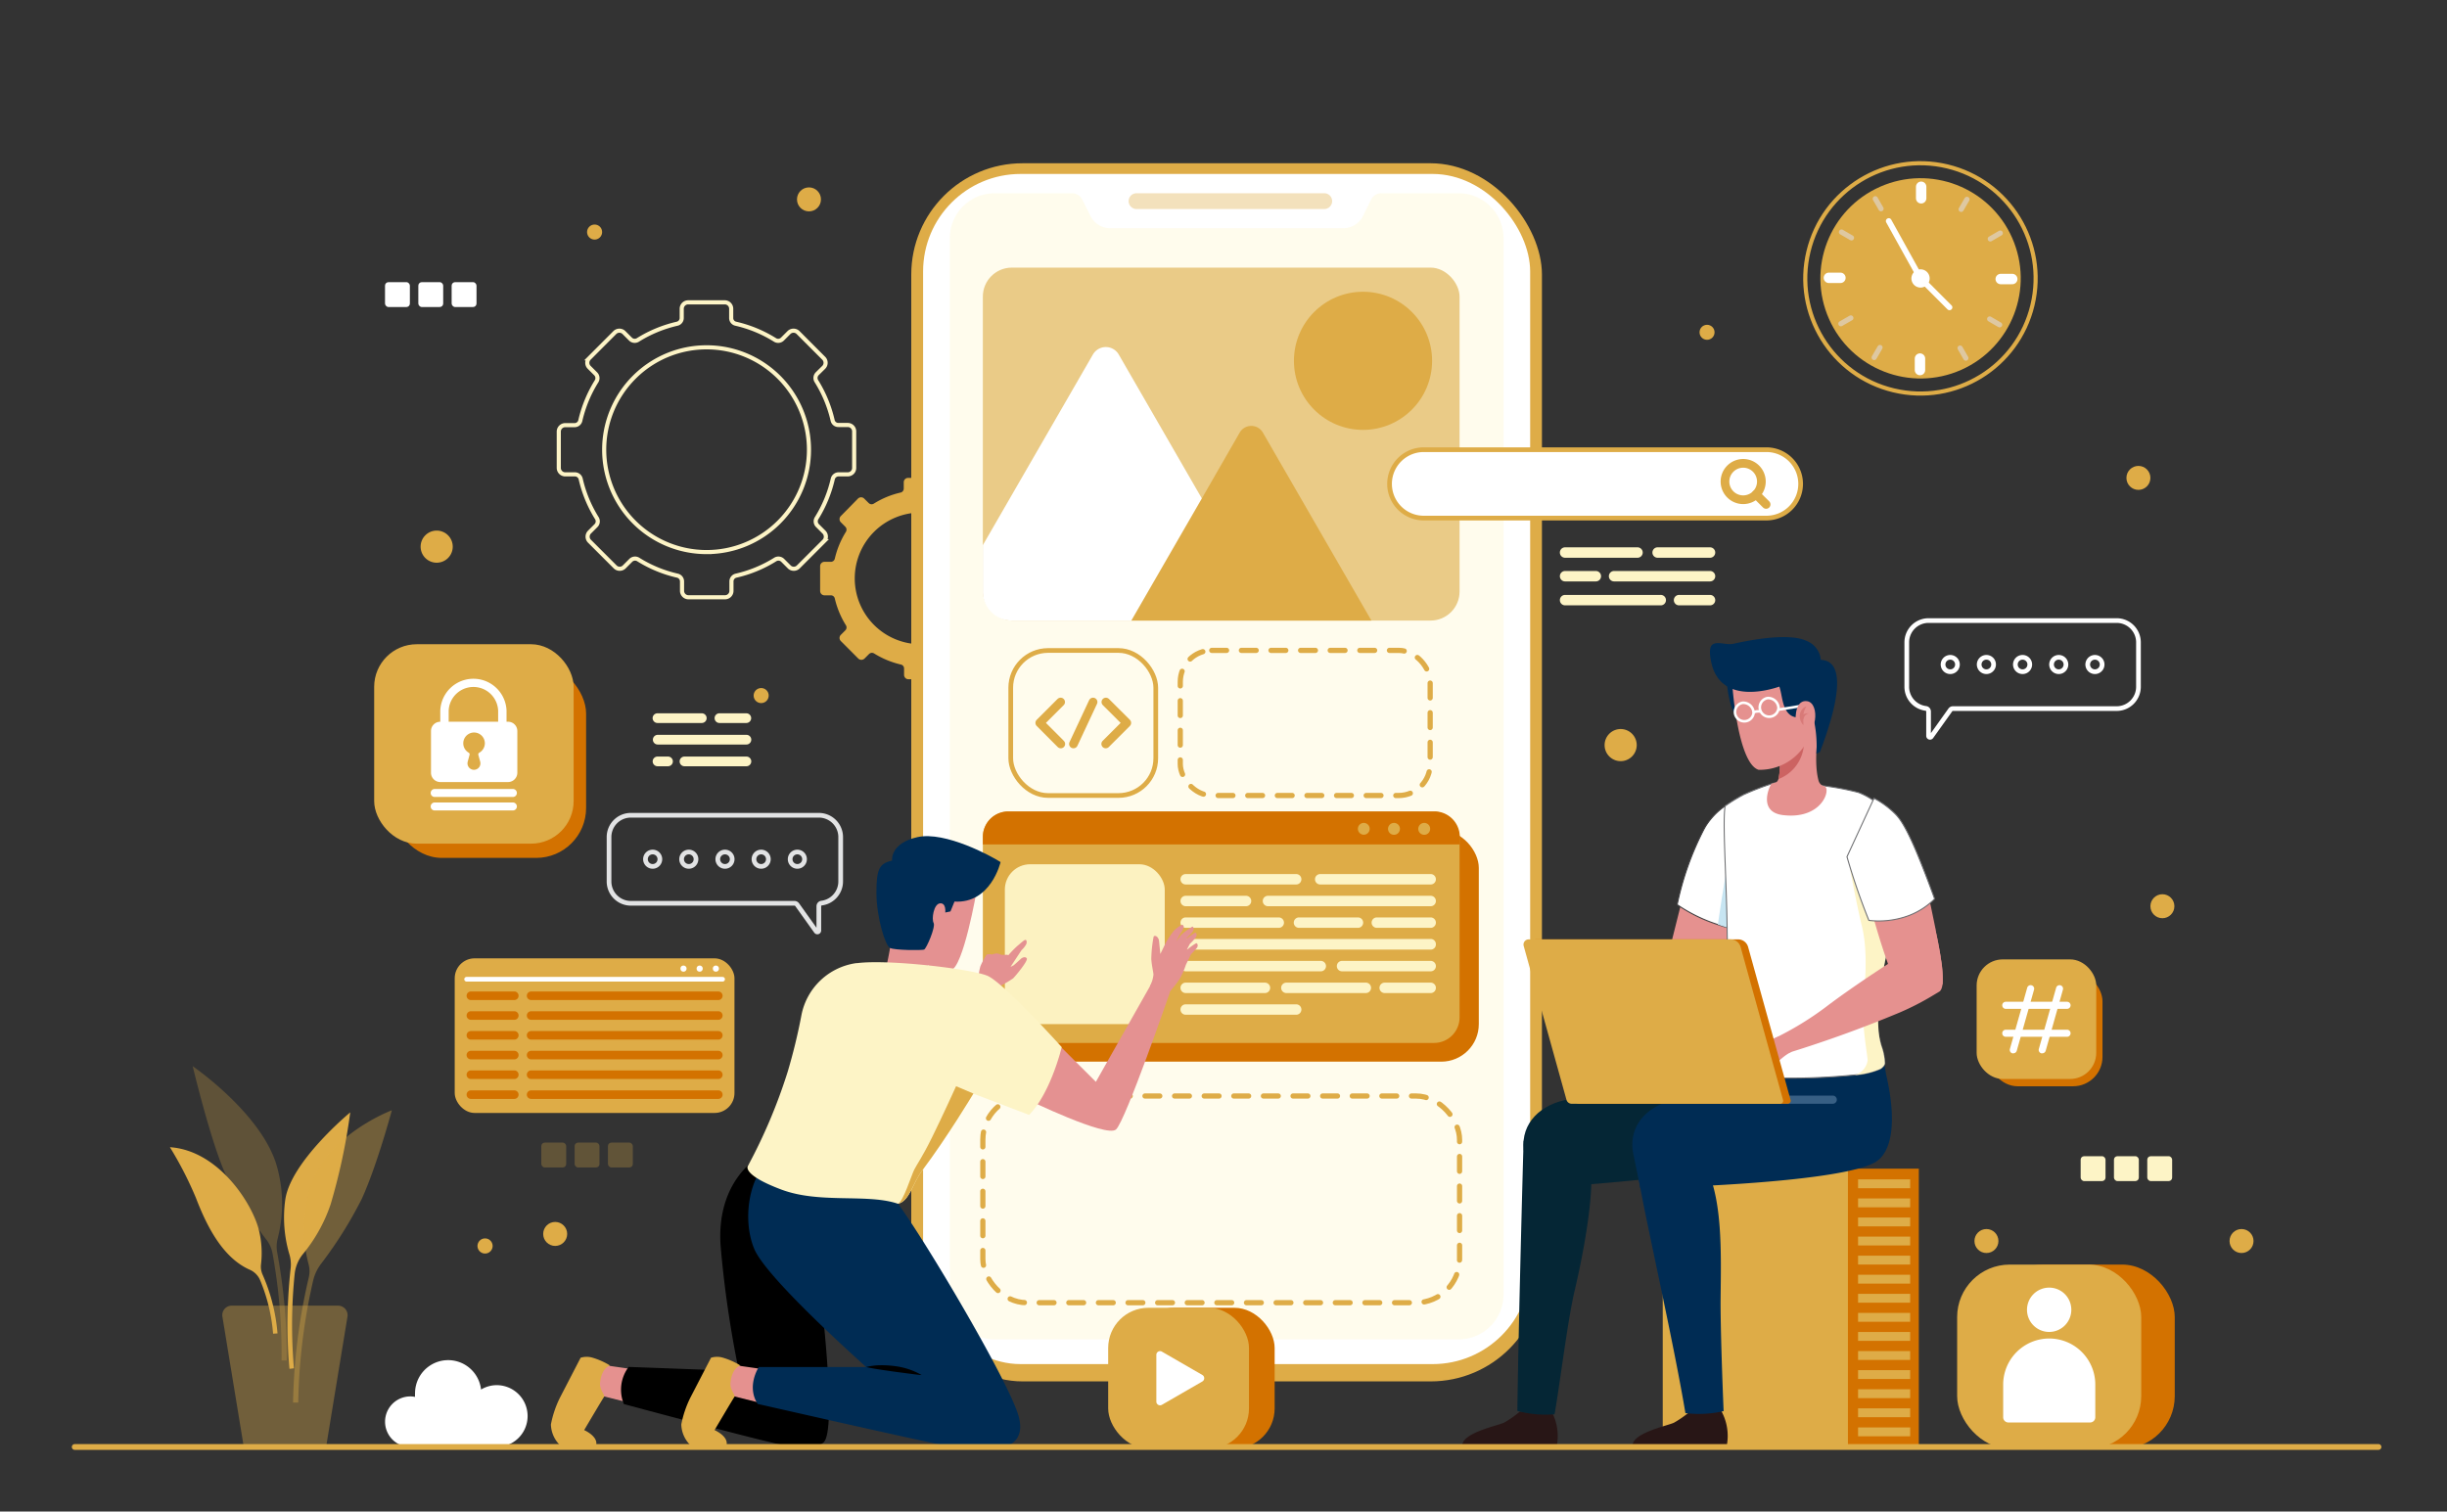 <svg id="OBJECTS" xmlns="http://www.w3.org/2000/svg" viewBox="0 0 469.36 289.98"><rect x="0" y="0" width="469.36" height="289.98" fill="#333333" stroke="none"/><defs><style>.cls-1,.cls-11,.cls-12,.cls-22,.cls-26,.cls-27,.cls-29,.cls-30,.cls-31,.cls-32,.cls-33,.cls-34,.cls-38,.cls-8{fill:none;}.cls-1{stroke:#fdf4c6;}.cls-1,.cls-11,.cls-18,.cls-20,.cls-22,.cls-26,.cls-27,.cls-28,.cls-29,.cls-30,.cls-31,.cls-32,.cls-33,.cls-34,.cls-35,.cls-38{stroke-miterlimit:10;}.cls-1,.cls-32{stroke-width:0.79px;}.cls-13,.cls-2,.cls-35,.cls-36,.cls-7{fill:#deac47;}.cls-18,.cls-20,.cls-28,.cls-3{fill:#fff;}.cls-10,.cls-4,.cls-6{fill:#fdf4c6;}.cls-5{opacity:0.27;}.cls-6{opacity:0.32;}.cls-37,.cls-7{opacity:0.36;}.cls-11,.cls-12,.cls-28,.cls-29,.cls-30,.cls-32,.cls-35,.cls-38,.cls-8{stroke:#deac47;}.cls-12,.cls-30,.cls-31,.cls-33,.cls-34,.cls-38,.cls-8{stroke-linecap:round;}.cls-12,.cls-8{stroke-linejoin:round;}.cls-8{stroke-dasharray:2.84;}.cls-9{fill:#d37200;}.cls-10{opacity:0.96;}.cls-11,.cls-26,.cls-27,.cls-28,.cls-31{stroke-width:0.9px;}.cls-12,.cls-29,.cls-30{stroke-width:1.67px;}.cls-13{opacity:0.61;}.cls-14{fill:#281616;}.cls-15{fill:#002c54;}.cls-16{fill:#052635;}.cls-17{fill:#e5918f;}.cls-18{stroke:#414042;}.cls-18,.cls-20{stroke-width:0.2px;}.cls-19{fill:#c7e5f2;}.cls-20{stroke:#6d6e71;}.cls-21{fill:#cc6362;}.cls-22,.cls-26,.cls-31,.cls-33{stroke:#fff;}.cls-22{stroke-width:0.5px;}.cls-23{opacity:0.5;}.cls-24{fill:#375f84;}.cls-25{fill:#e49191;}.cls-27{stroke:#e2e3e4;}.cls-33{stroke-width:2px;}.cls-34{stroke:#dee3fc;}.cls-36{opacity:0.26;}.cls-38{stroke-width:1.11px;}</style></defs><path class="cls-1" d="M163.84,89.76v-7a1.23,1.23,0,0,0-1.23-1.23h-1.8a1.12,1.12,0,0,1-1.1-.87,24.65,24.65,0,0,0-3.11-7.53,1.16,1.16,0,0,1,.15-1.43L158,70.47a1.23,1.23,0,0,0,0-1.74l-4.92-4.93a1.24,1.24,0,0,0-1.75,0l-1.26,1.26a1.15,1.15,0,0,1-1.42.15,24.61,24.61,0,0,0-7.53-3.11,1.11,1.11,0,0,1-.87-1.1V59.21A1.23,1.23,0,0,0,139,58h-7a1.24,1.24,0,0,0-1.24,1.23V61a1.12,1.12,0,0,1-.86,1.1,24.56,24.56,0,0,0-7.54,3.11,1.15,1.15,0,0,1-1.42-.15l-1.26-1.26a1.24,1.24,0,0,0-1.75,0l-4.92,4.93a1.23,1.23,0,0,0,0,1.74l1.26,1.26a1.16,1.16,0,0,1,.15,1.43,24.65,24.65,0,0,0-3.11,7.53,1.12,1.12,0,0,1-1.1.87h-1.79a1.24,1.24,0,0,0-1.24,1.23v7A1.24,1.24,0,0,0,108.48,91h1.79a1.14,1.14,0,0,1,1.11.87,24.59,24.59,0,0,0,3.1,7.53,1.15,1.15,0,0,1-.15,1.42l-1.26,1.26a1.24,1.24,0,0,0,0,1.75l4.92,4.92a1.23,1.23,0,0,0,1.75,0l1.26-1.26a1.16,1.16,0,0,1,1.43-.15,24.39,24.39,0,0,0,7.53,3.1,1.14,1.14,0,0,1,.86,1.11v1.8a1.24,1.24,0,0,0,1.24,1.23h7a1.23,1.23,0,0,0,1.24-1.23v-1.8a1.13,1.13,0,0,1,.87-1.11,24.43,24.43,0,0,0,7.52-3.1,1.16,1.16,0,0,1,1.43.15l1.26,1.26a1.23,1.23,0,0,0,1.75,0l4.92-4.92a1.24,1.24,0,0,0,0-1.75l-1.26-1.26a1.15,1.15,0,0,1-.15-1.42,24.59,24.59,0,0,0,3.1-7.53,1.14,1.14,0,0,1,1.11-.87h1.8A1.23,1.23,0,0,0,163.84,89.76Zm-28.3,16.15a19.64,19.64,0,1,1,19.63-19.64A19.63,19.63,0,0,1,135.54,105.91Z"/><path class="cls-2" d="M195.88,113.34v-4.75a.84.84,0,0,0-.84-.84h-1.23a.78.78,0,0,1-.75-.59,16.52,16.52,0,0,0-2.12-5.14.79.79,0,0,1,.11-1l.86-.86a.86.86,0,0,0,0-1.19l-3.36-3.35a.84.84,0,0,0-1.19,0l-.86.86a.8.8,0,0,1-1,.1,16.81,16.81,0,0,0-5.13-2.12.77.77,0,0,1-.59-.75V92.52a.84.84,0,0,0-.85-.84h-4.74a.83.83,0,0,0-.84.84v1.22a.78.78,0,0,1-.59.75,16.52,16.52,0,0,0-5.14,2.12.79.79,0,0,1-1-.11l-.86-.85a.84.84,0,0,0-1.19,0L161.28,99a.84.84,0,0,0,0,1.19l.86.86a.8.8,0,0,1,.1,1,17,17,0,0,0-2.12,5.14.77.77,0,0,1-.75.59h-1.22a.83.83,0,0,0-.84.84v4.75a.84.84,0,0,0,.84.84h1.22a.76.76,0,0,1,.75.59,17.06,17.06,0,0,0,2.12,5.13.78.78,0,0,1-.1,1l-.86.86a.84.84,0,0,0,0,1.19l3.35,3.36a.86.86,0,0,0,1.19,0l.86-.86a.79.79,0,0,1,1-.11,17,17,0,0,0,5.14,2.12.77.77,0,0,1,.59.75v1.23a.84.84,0,0,0,.84.84H179a.85.85,0,0,0,.85-.84v-1.23a.76.76,0,0,1,.59-.75,17.06,17.06,0,0,0,5.13-2.12.79.79,0,0,1,1,.11l.86.86a.86.86,0,0,0,1.19,0l3.36-3.36a.86.86,0,0,0,0-1.19l-.86-.86a.79.79,0,0,1-.11-1,16.81,16.81,0,0,0,2.12-5.13.77.77,0,0,1,.75-.59H195A.85.85,0,0,0,195.88,113.34Zm-19.29,10.25A12.63,12.63,0,1,1,189.21,111,12.63,12.63,0,0,1,176.59,123.59Z"/><circle class="cls-2" cx="106.49" cy="236.72" r="2.3"/><circle class="cls-2" cx="414.77" cy="173.85" r="2.3"/><circle class="cls-2" cx="410.17" cy="91.68" r="2.3"/><circle class="cls-2" cx="327.43" cy="63.75" r="1.44"/><path class="cls-2" d="M115.49,44.52a1.44,1.44,0,1,1-1.44-1.44A1.43,1.43,0,0,1,115.49,44.52Z"/><path class="cls-2" d="M147.44,133.41A1.44,1.44,0,1,1,146,132,1.43,1.43,0,0,1,147.44,133.41Z"/><path class="cls-2" d="M94.49,239A1.45,1.45,0,1,1,93,237.58,1.45,1.45,0,0,1,94.49,239Z"/><circle class="cls-2" cx="381.02" cy="238.08" r="2.3"/><circle class="cls-2" cx="429.95" cy="238.08" r="2.3"/><circle class="cls-2" cx="155.17" cy="38.25" r="2.3"/><path class="cls-2" d="M313.94,142.94a3.08,3.08,0,1,1-3.08-3.08A3.08,3.08,0,0,1,313.94,142.94Z"/><path class="cls-2" d="M86.84,104.87a3.08,3.08,0,1,1-3.08-3.08A3.08,3.08,0,0,1,86.84,104.87Z"/><rect class="cls-3" x="73.85" y="54.13" width="4.77" height="4.77" rx="0.66"/><rect class="cls-3" x="80.24" y="54.13" width="4.77" height="4.77" rx="0.66"/><rect class="cls-3" x="86.63" y="54.13" width="4.77" height="4.77" rx="0.66"/><rect class="cls-4" x="399.09" y="221.81" width="4.77" height="4.77" rx="0.66"/><rect class="cls-4" x="405.48" y="221.81" width="4.77" height="4.77" rx="0.66"/><rect class="cls-4" x="411.87" y="221.81" width="4.77" height="4.77" rx="0.66"/><g class="cls-5"><rect class="cls-2" x="103.83" y="219.2" width="4.77" height="4.77" rx="0.66"/><rect class="cls-2" x="110.22" y="219.2" width="4.77" height="4.77" rx="0.66"/><rect class="cls-2" x="116.61" y="219.2" width="4.77" height="4.77" rx="0.66"/></g><rect class="cls-2" x="174.79" y="31.32" width="120.97" height="233.69" rx="21.35"/><rect class="cls-3" x="177.06" y="33.37" width="116.44" height="228.32" rx="18.7"/><path class="cls-6" d="M288.4,45.68V248.34a8.61,8.61,0,0,1-8.61,8.61h-89a8.61,8.61,0,0,1-8.61-8.61V45.68a8.62,8.62,0,0,1,8.61-8.61h14.85a2.18,2.18,0,0,1,1.94,1.2l1.58,3.15a4.25,4.25,0,0,0,3.81,2.36h44.67a4.25,4.25,0,0,0,3.81-2.36L263,38.27a2.19,2.19,0,0,1,1.95-1.2h14.84A8.62,8.62,0,0,1,288.4,45.68Z"/><path class="cls-7" d="M254,40.1h-36a1.52,1.52,0,0,1-1.52-1.51h0a1.52,1.52,0,0,1,1.52-1.52h36a1.52,1.52,0,0,1,1.52,1.52h0A1.52,1.52,0,0,1,254,40.1Z"/><rect class="cls-8" x="188.52" y="210.26" width="91.44" height="39.65" rx="8.38"/><rect class="cls-8" x="226.39" y="124.77" width="47.93" height="27.84" rx="6.04"/><rect class="cls-9" x="191.85" y="159.29" width="91.8" height="44.38" rx="7.2"/><rect class="cls-2" x="188.52" y="155.7" width="91.44" height="44.38" rx="4.89"/><rect class="cls-10" x="192.74" y="165.8" width="30.67" height="30.67" rx="4.86"/><path class="cls-4" d="M248.62,169.68H227.43a1,1,0,0,1-1-1h0a1,1,0,0,1,1-1h21.19a1,1,0,0,1,1,1h0A1,1,0,0,1,248.62,169.68Z"/><path class="cls-4" d="M239,173.85H227.43a1,1,0,0,1-1-1h0a1,1,0,0,1,1-1H239a1,1,0,0,1,1,1h0A1,1,0,0,1,239,173.85Z"/><path class="cls-4" d="M274.42,173.85H243.21a1,1,0,0,1-1-1h0a1,1,0,0,1,1-1h31.21a1,1,0,0,1,1,1h0A1,1,0,0,1,274.42,173.85Z"/><path class="cls-4" d="M245.28,178H227.43a1,1,0,0,1-1-1h0a1,1,0,0,1,1-1h17.85a1,1,0,0,1,1,1h0A1,1,0,0,1,245.28,178Z"/><path class="cls-4" d="M260.42,178H249.21a1,1,0,0,1-1.05-1h0a1,1,0,0,1,1.05-1h11.21a1,1,0,0,1,1.05,1h0A1,1,0,0,1,260.42,178Z"/><path class="cls-4" d="M274.42,178H264.09a1,1,0,0,1-1-1h0a1,1,0,0,1,1-1h10.33a1,1,0,0,1,1,1h0A1,1,0,0,1,274.42,178Z"/><path class="cls-4" d="M274.42,182.18h-47a1,1,0,0,1-1-1.05h0a1,1,0,0,1,1-1h47a1,1,0,0,1,1,1h0A1,1,0,0,1,274.42,182.18Z"/><path class="cls-4" d="M253.29,186.34H227.43a1,1,0,0,1-1-1h0a1,1,0,0,1,1-1h25.86a1,1,0,0,1,1.05,1h0A1,1,0,0,1,253.29,186.34Z"/><path class="cls-4" d="M274.42,186.34h-17a1,1,0,0,1-1-1h0a1,1,0,0,1,1-1h17a1,1,0,0,1,1,1h0A1,1,0,0,1,274.42,186.34Z"/><path class="cls-4" d="M242.63,190.51h-15.2a1,1,0,0,1-1-1h0a1,1,0,0,1,1-1h15.2a1,1,0,0,1,1,1h0A1,1,0,0,1,242.63,190.51Z"/><path class="cls-4" d="M261.93,190.51H246.74a1,1,0,0,1-1-1h0a1,1,0,0,1,1-1h15.19a1,1,0,0,1,1.05,1h0A1,1,0,0,1,261.93,190.51Z"/><path class="cls-4" d="M274.42,190.51H265.6a1,1,0,0,1-1-1h0a1,1,0,0,1,1-1h8.82a1,1,0,0,1,1,1h0A1,1,0,0,1,274.42,190.51Z"/><path class="cls-4" d="M248.62,194.67H227.43a1,1,0,0,1-1-1h0a1,1,0,0,1,1-1h21.19a1,1,0,0,1,1,1h0A1,1,0,0,1,248.62,194.67Z"/><path class="cls-4" d="M274.42,169.68H253.23a1,1,0,0,1-1-1h0a1,1,0,0,1,1-1h21.19a1,1,0,0,1,1,1h0A1,1,0,0,1,274.42,169.68Z"/><path class="cls-9" d="M280,160.58V162H188.52v-1.46a4.88,4.88,0,0,1,4.89-4.88h81.66A4.88,4.88,0,0,1,280,160.58Z"/><path class="cls-2" d="M262.72,159a1.13,1.13,0,0,1-2.26,0,1.13,1.13,0,1,1,2.26,0Z"/><path class="cls-2" d="M268.52,159a1.14,1.14,0,1,1-1.13-1.13A1.13,1.13,0,0,1,268.52,159Z"/><path class="cls-2" d="M274.32,159a1.14,1.14,0,1,1-1.14-1.13A1.13,1.13,0,0,1,274.32,159Z"/><rect class="cls-11" x="193.87" y="124.79" width="27.82" height="27.82" rx="7.15"/><polyline class="cls-12" points="203.44 134.68 199.44 138.68 203.47 142.72"/><polyline class="cls-12" points="212.12 134.68 216.13 138.68 212.09 142.72"/><line class="cls-12" x1="209.66" y1="134.68" x2="205.9" y2="142.72"/><rect class="cls-13" x="188.52" y="51.34" width="91.44" height="67.71" rx="5.56"/><circle class="cls-2" cx="261.44" cy="69.22" r="13.25"/><path class="cls-3" d="M242.27,119.05H194.08a5.56,5.56,0,0,1-5.56-5.56v-8.91l21.09-36.53a2.86,2.86,0,0,1,5,0l15.92,27.58,11.83,20.48A2.82,2.82,0,0,1,242.27,119.05Z"/><path class="cls-2" d="M263.05,119.05H217l13.52-23.42L237.78,83a2.57,2.57,0,0,1,4.46,0Z"/><rect class="cls-2" x="318.93" y="224.2" width="35.53" height="53.39"/><rect class="cls-9" x="354.46" y="224.2" width="13.6" height="53.39" transform="translate(722.51 501.79) rotate(180)"/><rect class="cls-2" x="356.4" y="226.25" width="9.99" height="1.7"/><rect class="cls-2" x="356.4" y="229.91" width="9.99" height="1.7"/><rect class="cls-2" x="356.4" y="233.57" width="9.99" height="1.7"/><rect class="cls-2" x="356.4" y="237.23" width="9.99" height="1.7"/><rect class="cls-2" x="356.4" y="240.89" width="9.99" height="1.7"/><rect class="cls-2" x="356.4" y="244.55" width="9.99" height="1.7"/><rect class="cls-2" x="356.4" y="248.21" width="9.99" height="1.7"/><rect class="cls-2" x="356.4" y="251.87" width="9.99" height="1.7"/><rect class="cls-2" x="356.4" y="255.53" width="9.99" height="1.7"/><rect class="cls-2" x="356.4" y="259.19" width="9.99" height="1.7"/><rect class="cls-2" x="356.4" y="262.85" width="9.99" height="1.7"/><rect class="cls-2" x="356.4" y="266.52" width="9.99" height="1.7"/><rect class="cls-2" x="356.4" y="270.18" width="9.99" height="1.7"/><rect class="cls-2" x="356.4" y="273.84" width="9.99" height="1.7"/><path class="cls-14" d="M313.16,277.59h18a9.87,9.87,0,0,0-1.17-7.2s-1.46,1.17-5.81.38a20,20,0,0,1-3.07,2.15C319.9,273.53,312.67,274.94,313.16,277.59Z"/><path class="cls-15" d="M314.42,226.68c1.16,7,6.54,30.5,8.86,44.41a21,21,0,0,0,7.33-.38c-.21-4.85-.63-16.45-.58-21.53.08-8.6.49-19.94-3.3-26.16L314,224c.07.67.14,1.22.21,1.61S314.35,226.35,314.42,226.68Z"/><path class="cls-14" d="M280.5,277.59h18.06a9.9,9.9,0,0,0-1.18-7.2s-1.46,1.17-5.81.38a20,20,0,0,1-3.07,2.15C287.24,273.53,280,274.94,280.5,277.59Z"/><path class="cls-16" d="M291.05,270.68a20.92,20.92,0,0,0,7.13.64c1-5.59,2.48-17.89,3.84-23.66,2.12-9,4.19-21.28,2.75-25.68l-12.52-3.14C292.21,219.23,291.19,257,291.05,270.68Z"/><path class="cls-16" d="M340.87,206h0c-.25-2.47-.54-4.28-.54-4.28l-14,3.43-11.88,2.7c-4.4,1-9.72,2.16-14.41,3.22-5.27,1.2-8.76,5.2-7.61,10.47l1.32,6.39c7.36-.1,42-3.42,44.94-4.91C342,221.33,343.05,215.36,340.87,206Z"/><path class="cls-15" d="M361.75,206h0a19.3,19.3,0,0,0-1.46-5.13l-13.07,4.28-11.88,2.7c-4.4,1-9.72,2.16-14.41,3.22-5.27,1.2-8.76,5.2-7.61,10.47l1.32,6.39c7.36-.1,38.13-1.17,44.94-4.91C362.86,221.21,363.93,215.36,361.75,206Z"/><path class="cls-17" d="M322.6,186s6.21-2.81,7.92,0c.94,1.54.29,4.4-1.83,5.6s-14.09,6.27-25.39,9.09a26.92,26.92,0,0,0-1.26-3.22,59.82,59.82,0,0,0,10.11-5.65A64.15,64.15,0,0,1,322.6,186Z"/><path class="cls-17" d="M324.16,166.56l-5.33,21.26s.55,5.38,6,2.74,9-19.58,9-19.58Z"/><path class="cls-18" d="M333.16,178.45q-1-.24-1.89-.51t-1.77-.57a29.76,29.76,0,0,1-7.8-3.82,56,56,0,0,1,5.21-14.61,1.34,1.34,0,0,0,.13-.23l.14-.23a13.29,13.29,0,0,1,3.7-3.85l.45-.31.63,11.1.1,1.14Z"/><path class="cls-19" d="M333.16,178.45q-1-.24-1.89-.51t-1.77-.57c1.06-7.48,2-12.18,2-12.18l.54,1.37Z"/><path class="cls-20" d="M364.59,159.25c-.13,3.29-.7,8.57-1.2,13.87-.16,1.68-.31,3.37-.44,5-.09,1-1.62,6.43-1.68,7.4-.28,4.63-2.55,8.1-.4,15.16a11,11,0,0,1,.65,3.26c0,.48-.63,1-.88,1.13a15,15,0,0,1-4.83,1.15h0a126.42,126.42,0,0,1-13.39.61c-4.63,0-11.57-.73-12.45-1.9s-.06-2.62.31-4.76c1.71-9.68,1.1-14.72,1-21.7,0-.18,0-.35,0-.53-.18-10.77-.89-20-.39-23.31l.45-.31c.73-.5,1.45-.95,2.15-1.34l.21-.13.64-.34a1.08,1.08,0,0,1,.24-.12,50.83,50.83,0,0,1,5.17-2l.44-.15c1.24-.07,2.58-.09,4,0,1.26,0,3.19.21,5.28.48h0a53.78,53.78,0,0,1,7,1.31h0a14.31,14.31,0,0,1,5.5,3.86A18.12,18.12,0,0,1,364.59,159.25Z"/><path class="cls-4" d="M360.87,200.68a11,11,0,0,1,.65,3.26c0,.48-.63,1-.88,1.13a15,15,0,0,1-4.83,1.15,3.42,3.42,0,0,0,2.42-2.78c0-.89-1.15-6.89-.83-10.76s.94-10-.25-14.93-2.34-11.4-2.34-11.4l6.75,4.07s.87,1.22,1.83,2.7c-.16,1.68-.31,3.37-.44,5C362.86,179.13,358.72,193.62,360.87,200.68Z"/><path class="cls-15" d="M331.19,130.79s.58,7.06,2.92,7.53,1.77-2.52,1.77-2.52l-.33-3.35Z"/><path class="cls-17" d="M342,156.37c-4.58-.55-2.87-5-2.24-6,.16-.06.95-.3,1-.34h0a1.29,1.29,0,0,0,.35-.53,11,11,0,0,0,.23-3.67h0v-.42c.08-.28.15-.55.21-.8l2.41-1.89,5.1-4s-1.36,6.71-.27,10.93a1.57,1.57,0,0,0,.68,1h0a1.28,1.28,0,0,0,.51.18C351.24,151.4,349.5,157.26,342,156.37Z"/><path class="cls-21" d="M346,142.94a7.61,7.61,0,0,1-4.9,6.53,10.9,10.9,0,0,0,.23-3.66l2-1.59Z"/><path class="cls-17" d="M332.31,131.8s1.06,14.64,5,15.88a10.25,10.25,0,0,0,8.65-4.39c1-1.4,2.36-1.71,2.79-3.41.7-2.75,1.69-7.82.43-10.87C347.4,124.65,332.48,121.2,332.31,131.8Z"/><path class="cls-15" d="M349.25,126.59a4.31,4.31,0,0,0-2.76-3.65c-2.68-1.26-8.25-.72-14,.56-1.35.3-3-.52-4,.13-1.13.79,0,4.39,0,4.39,2.21,6.71,10.37,4.53,12.81,3.7.59,1.73.51,4.13,2,5.37.83.7,2.27.72,3.73.48.18.34.86.64,1,1.11a23.94,23.94,0,0,1,.38,5.91l.69-.33C349.18,143.74,356.33,126.81,349.25,126.59Z"/><path class="cls-22" d="M336.36,136.73a1.79,1.79,0,1,1-2.09-1.91A2,2,0,0,1,336.36,136.73Z"/><path class="cls-22" d="M341.14,135.84a1.8,1.8,0,1,1-2.09-1.92A2,2,0,0,1,341.14,135.84Z"/><path class="cls-22" d="M336.36,136.73s.21-.34,1.31-.25"/><line class="cls-22" x1="341.18" y1="136.13" x2="345.26" y2="135.47"/><path class="cls-17" d="M345.57,140.66c2.81,1.08,3.69-5.85,1-6.15-2-.24-2.11,2.59-2.11,2.59S344,140,345.57,140.66Z"/><g class="cls-23"><path class="cls-21" d="M346.49,135.55a3.38,3.38,0,0,0-.57,1.69c-.06.57,0,1.17,0,1.89a2.53,2.53,0,0,1-.56-.89,2.57,2.57,0,0,1-.14-1.07,2.06,2.06,0,0,1,.38-1A1.41,1.41,0,0,1,346.49,135.55Z"/><path class="cls-21" d="M346.93,136.86a1.28,1.28,0,0,0-1,1.14l-.69-.24A1.83,1.83,0,0,1,346,137,1.53,1.53,0,0,1,346.93,136.86Z"/></g><path class="cls-17" d="M372.61,188.76h0c-1.24,1.43-5.93,2.48-8.19.49a12.9,12.9,0,0,1-2.29-4.36,132.79,132.79,0,0,1-3.9-13.19l10.5-5.36s1.35,6.06,2.51,11.81l0,.16c.38,1.84.73,3.66,1,5.21a.59.59,0,0,1,0,.13A21.87,21.87,0,0,1,372.61,188.76Z"/><path class="cls-20" d="M354.27,164.36a124.8,124.8,0,0,0,4.2,12.21,16.51,16.51,0,0,0,7.7-.94,14.16,14.16,0,0,0,4.91-3.18s-2.12-5.94-4-10.21c-1.7-3.83-2.73-5.26-3.46-6a16.85,16.85,0,0,0-4.17-3.1Z"/><path class="cls-17" d="M372.61,188.76h0c-.1.77-.31,1.32-.69,1.51l-1,.6a52.06,52.06,0,0,1-6.51,3.36,235.47,235.47,0,0,1-22.72,8.16,26.38,26.38,0,0,0-1.39-3.17,59.62,59.62,0,0,0,9.87-6c4.89-3.74,11.94-8.28,11.94-8.28l1.77-2.09s6.33-5.82,7.34-4.65l0,.16c.15.61.66,2.84,1,5.21a.59.59,0,0,1,0,.13A21.87,21.87,0,0,1,372.61,188.76Z"/><path class="cls-17" d="M341.05,198.88a4,4,0,0,1-2.5.48c-.69-.15-1-.43-1.49-.53a11.82,11.82,0,0,1-2.57-.59c-.67-.33-.94-.37-.92.31s1.37,1.27,1.73,1.46a3.47,3.47,0,0,1,.87.87c.05.08-2.23,1.27-2.85,1a1.83,1.83,0,0,0-.08.86c.11.31.58.41.61.57s-.1.47,0,.71.52.25.69.65,0,.4.1.81.66.49.76.71.05.46.27.61a10.27,10.27,0,0,0,3-.83c.75-.33,2.76-3.21,5-4.19Z"/><path class="cls-24" d="M351.54,211.75h-16v-1.57h16a.78.78,0,0,1,.78.79h0A.78.78,0,0,1,351.54,211.75Z"/><path class="cls-9" d="M342.9,211.75h-40a1.07,1.07,0,0,1-1-.78l-8.18-29.46a1,1,0,0,1,1-1.3h38.66a2,2,0,0,1,1.93,1.47L343.45,211A.57.57,0,0,1,342.9,211.75Z"/><path class="cls-2" d="M341.46,211.75h-40a1.05,1.05,0,0,1-1-.78l-8.19-29.46a1,1,0,0,1,1-1.3h38.66a2,2,0,0,1,1.94,1.47L342,211A.57.57,0,0,1,341.46,211.75Z"/><path class="cls-25" d="M183,192.71l4.63-4.75a12.54,12.54,0,0,1,.41-2.56,12.35,12.35,0,0,1,1.23-2.28,1.7,1.7,0,0,1,1,0,4.35,4.35,0,0,1,.93-.22,2.69,2.69,0,0,1,.83.27s.69,0,1,0a.61.61,0,0,1,.38.08,21.88,21.88,0,0,1,1.66-1.72c.54-.43,1.36-1.23,1.61-1.22s.33.41.16.84a4.65,4.65,0,0,1-.9,1.13l-2.11,3.2a5.6,5.6,0,0,0,.56-.27c.19-.12,1.48-1.32,1.55-1.37s.66-.43,1,0-2.2,3.44-2.61,3.85a22.1,22.1,0,0,1-2.75,1.59s-2.47,4.45-2.71,4.74S183,192.71,183,192.71Z"/><path class="cls-25" d="M187.35,170.79s-2.59,15-5,15.34c0,0-9.72.39-11.89-11.4-1.88-10.23,5.66-12.41,9.18-11.63S188.11,164.39,187.35,170.79Z"/><path class="cls-25" d="M178.76,183.73s-1.36,1.84-1.84,6.28a14.43,14.43,0,0,1-7.78-1.34,55.18,55.18,0,0,0,2.26-13.08"/><path class="cls-15" d="M176,160.59c-5.32,1.18-4.89,4.49-4.89,4.49-2.49.61-3,1.64-3,6.23s1.68,10.1,2.6,10.55,6.1.47,6.54.31,2.25-4.37,1.83-5.11,0-3.65,1.23-3.76,1,1.76,1,1.76l1-.21.77-1.89c7,.42,8.84-7.58,8.84-7.58C190.21,164.28,181.33,159.42,176,160.59Z"/><path class="cls-17" d="M117.05,262.05l5.37.77-1.78,6.27-5.82-1.46a3.78,3.78,0,0,1,1.21-5.58A1.85,1.85,0,0,1,117.05,262.05Z"/><path d="M157.14,245.93l-7.92-24s-2.4-.85-3.63,0c0,0-8.25,4.44-7.37,17.08a206.31,206.31,0,0,0,3.5,24l-21.13-.78a7.22,7.22,0,0,0-.92,7.13s26.54,7.14,30.28,7.8c3,.54,6.37,1,8-.43C160.75,274.36,157.14,245.93,157.14,245.93Z"/><path class="cls-17" d="M142.06,262.05l5.37.77-1.78,6.27-5.82-1.46a3.78,3.78,0,0,1,1.21-5.58A1.85,1.85,0,0,1,142.06,262.05Z"/><path class="cls-2" d="M140.11,265.33c-.12,1.24,1,2.35.76,2.66s-3.81,6.36-3.81,6.36,2.73,1.19,2.29,2.91h-6.91a5.76,5.76,0,0,1-1.76-4,20.16,20.16,0,0,1,1.7-5.06l4-7.73a3.88,3.88,0,0,1,2.31,0,13.72,13.72,0,0,1,3.34,1.5S140.4,262.28,140.11,265.33Z"/><path class="cls-15" d="M195.4,271.75c-1.7-6.36-17.74-33.51-23.16-40.84-11.14-4.84-23-8.95-23-8.95-4.91,1.18-7.33,11.07-4.55,17.67,1.92,4.53,14,15.92,21.46,22.63l-20.6,0s-2.43,3.63-.23,7.07c0,0,34.27,7.8,37.28,8.24a68.27,68.27,0,0,0,9.75,0S196.84,277.1,195.4,271.75Z"/><path class="cls-2" d="M115.1,265.33c-.12,1.24,1,2.35.76,2.66s-3.81,6.36-3.81,6.36,2.73,1.19,2.29,2.91h-6.91a5.76,5.76,0,0,1-1.76-4,20.16,20.16,0,0,1,1.7-5.06l4-7.73a3.88,3.88,0,0,1,2.31,0,13.72,13.72,0,0,1,3.34,1.5S115.39,262.28,115.1,265.33Z"/><path class="cls-25" d="M221.2,188.1l-11,19.44-7.91-7.89-6.55,9.75,1.9.91-.69.57s15.28,7.44,17.11,5.8,10.36-26.37,10.36-26.37Z"/><path class="cls-4" d="M203.65,200.88s-2.09,8.8-6.26,13l-10.68-4.07s-5,8.33-9.8,14.72c-1.86,2.47-2.48,5.94-4.67,6.4l-.4-.13c-5.93-1.78-14.68.11-21.91-2.57-8-3-6.43-4.64-6.43-4.64a103.21,103.21,0,0,0,7.59-18,109.66,109.66,0,0,0,2.63-10.82,12.47,12.47,0,0,1,10.5-10l.17,0c6.05-.77,21.89,1.1,25,2.42S203.65,200.88,203.65,200.88Z"/><path class="cls-2" d="M186.71,209.79s-5,8.33-9.8,14.72c-1.86,2.47-2.48,5.94-4.67,6.4,1-.34,2.55-5.39,3.12-6.52s1.47-2.26,3.43-6.23,4.6-9.78,4.6-9.78Z"/><path d="M166.13,262.26a11.55,11.55,0,0,1,2.73-.35,19.06,19.06,0,0,1,2.73.16,13.66,13.66,0,0,1,5.19,1.72c-.92-.06-1.8-.2-2.69-.31l-2.64-.35C169.69,262.87,167.94,262.65,166.13,262.26Z"/><path class="cls-25" d="M229.46,180.94a10.81,10.81,0,0,0-1.86,1.34l.63-1.2a12.07,12.07,0,0,0,1.14-1.25c.3-.44.14-.88-.1-.91a10.1,10.1,0,0,0-1.74,1.25l.13-.24a12.35,12.35,0,0,0,1.13-1.25c.3-.44.14-.88-.09-.91a15.13,15.13,0,0,0-2.16,1.59l-.93,1.25.7-1.37a5.82,5.82,0,0,0,.62-1c.25-.49.07-.64-.07-.81s-1.43.8-1.75,1.18a20.15,20.15,0,0,0-1.46,2.17l-1.08,2.23c-.07-.65-.18-1.76-.25-2.46-.11-1-1-1.26-1.06-.76a24.46,24.46,0,0,0-.43,4.24c.11,1.32.34,2.18.42,2.92a5.85,5.85,0,0,1-.69,2.23s3.08,1.91,3.58,1.33a23.61,23.61,0,0,0,2.12-2.69,14.26,14.26,0,0,0,1.2-2.72l1-2.05a12.07,12.07,0,0,0,1.14-1.25C229.86,181.41,229.7,181,229.46,180.94Z"/><path class="cls-26" d="M406,119.05H369.92a4.18,4.18,0,0,0-4.18,4.18v8.52a4.18,4.18,0,0,0,3.66,4.15.6.6,0,0,1,.52.6v4.67a.28.28,0,0,0,.51.16l3.67-5.14a.6.6,0,0,1,.49-.25H406a4.19,4.19,0,0,0,4.18-4.19v-8.52A4.18,4.18,0,0,0,406,119.05Z"/><path class="cls-26" d="M375.46,127.48a1.38,1.38,0,1,1-1.38-1.38A1.38,1.38,0,0,1,375.46,127.48Z"/><path class="cls-26" d="M382.39,127.48A1.38,1.38,0,1,1,381,126.1,1.37,1.37,0,0,1,382.39,127.48Z"/><path class="cls-26" d="M389.33,127.48A1.38,1.38,0,1,1,388,126.1,1.38,1.38,0,0,1,389.33,127.48Z"/><path class="cls-26" d="M396.27,127.48a1.38,1.38,0,1,1-1.38-1.38A1.38,1.38,0,0,1,396.27,127.48Z"/><path class="cls-26" d="M403.21,127.48a1.38,1.38,0,1,1-1.38-1.38A1.38,1.38,0,0,1,403.21,127.48Z"/><path class="cls-27" d="M121,156.4h36.06a4.19,4.19,0,0,1,4.19,4.18v8.52a4.19,4.19,0,0,1-3.66,4.15.61.61,0,0,0-.53.6v4.66a.28.28,0,0,1-.5.17l-3.67-5.14a.62.62,0,0,0-.5-.25H121a4.19,4.19,0,0,1-4.18-4.19v-8.52A4.18,4.18,0,0,1,121,156.4Z"/><path class="cls-27" d="M151.56,164.83a1.38,1.38,0,1,0,1.38-1.38A1.38,1.38,0,0,0,151.56,164.83Z"/><path class="cls-27" d="M144.62,164.83a1.38,1.38,0,1,0,1.38-1.38A1.38,1.38,0,0,0,144.62,164.83Z"/><path class="cls-27" d="M137.68,164.83a1.38,1.38,0,1,0,1.38-1.38A1.38,1.38,0,0,0,137.68,164.83Z"/><path class="cls-27" d="M130.74,164.83a1.38,1.38,0,1,0,1.38-1.38A1.38,1.38,0,0,0,130.74,164.83Z"/><path class="cls-27" d="M123.81,164.83a1.38,1.38,0,1,0,1.37-1.38A1.37,1.37,0,0,0,123.81,164.83Z"/><path class="cls-28" d="M338.82,99.39H273.09a6.56,6.56,0,0,1-6.56-6.56h0a6.56,6.56,0,0,1,6.56-6.56h65.73a6.56,6.56,0,0,1,6.56,6.56h0A6.56,6.56,0,0,1,338.82,99.39Z"/><path class="cls-29" d="M337.85,92.38a3.49,3.49,0,1,1-3.49-3.49A3.49,3.49,0,0,1,337.85,92.38Z"/><line class="cls-30" x1="336.83" y1="94.85" x2="338.76" y2="96.77"/><rect class="cls-9" x="217.48" y="250.89" width="27.01" height="27.01" rx="7.71"/><rect class="cls-2" x="212.56" y="250.89" width="27.01" height="27.01" rx="7.71"/><path class="cls-3" d="M222.87,259.3l7.76,4.48a.72.72,0,0,1,0,1.24l-7.76,4.48a.71.71,0,0,1-1.07-.62v-9A.71.71,0,0,1,222.87,259.3Z"/><rect class="cls-9" x="381.83" y="242.6" width="35.31" height="35.31" rx="10.08"/><rect class="cls-2" x="375.4" y="242.6" width="35.31" height="35.31" rx="10.08"/><path class="cls-3" d="M397.3,251.26a4.25,4.25,0,1,1-4.25-4.24A4.24,4.24,0,0,1,397.3,251.26Z"/><path class="cls-3" d="M401.9,265.62v6.27a1,1,0,0,1-1,1H385.23a1,1,0,0,1-1-1v-6.27a8.84,8.84,0,0,1,8.84-8.84h0A8.84,8.84,0,0,1,401.9,265.62Z"/><path class="cls-4" d="M314.09,107H300.2a1,1,0,0,1-1-1h0a1,1,0,0,1,1-1h13.89a1,1,0,0,1,1,1h0A1,1,0,0,1,314.09,107Z"/><path class="cls-4" d="M328,107h-10a1,1,0,0,1-1.05-1h0a1,1,0,0,1,1.05-1h10a1,1,0,0,1,1,1h0A1,1,0,0,1,328,107Z"/><path class="cls-4" d="M306.1,111.54h-5.9a1,1,0,0,1-1-1h0a1,1,0,0,1,1-1h5.9a1,1,0,0,1,1,1h0A1,1,0,0,1,306.1,111.54Z"/><path class="cls-4" d="M328,111.54H309.6a1,1,0,0,1-1-1h0a1,1,0,0,1,1-1H328a1,1,0,0,1,1,1h0A1,1,0,0,1,328,111.54Z"/><path class="cls-4" d="M318.5,116.13H300.2a1,1,0,0,1-1-1h0a1,1,0,0,1,1-1h18.3a1,1,0,0,1,1.05,1h0A1,1,0,0,1,318.5,116.13Z"/><path class="cls-4" d="M328,116.13h-5.89a1,1,0,0,1-1.05-1h0a1,1,0,0,1,1.05-1H328a1,1,0,0,1,1,1h0A1,1,0,0,1,328,116.13Z"/><rect class="cls-2" x="87.22" y="183.85" width="53.66" height="29.66" rx="3.82"/><line class="cls-31" x1="89.5" y1="187.86" x2="138.6" y2="187.86"/><circle class="cls-3" cx="137.31" cy="185.82" r="0.59"/><circle class="cls-3" cx="134.2" cy="185.82" r="0.59"/><circle class="cls-3" cx="131.1" cy="185.82" r="0.59"/><path class="cls-9" d="M98.65,191.85H90.32a.82.82,0,0,1-.82-.82h0a.82.82,0,0,1,.82-.82h8.33a.81.81,0,0,1,.82.82h0A.82.82,0,0,1,98.65,191.85Z"/><path class="cls-9" d="M98.65,195.64H90.32a.82.82,0,0,1-.82-.82h0a.82.82,0,0,1,.82-.82h8.33a.82.82,0,0,1,.82.82h0A.81.81,0,0,1,98.65,195.64Z"/><path class="cls-9" d="M98.65,199.44H90.32a.82.82,0,0,1-.82-.82h0a.82.82,0,0,1,.82-.82h8.33a.81.81,0,0,1,.82.82h0A.82.82,0,0,1,98.65,199.44Z"/><path class="cls-9" d="M98.65,203.23H90.32a.82.82,0,0,1-.82-.82h0a.82.82,0,0,1,.82-.82h8.33a.82.82,0,0,1,.82.82h0A.82.82,0,0,1,98.65,203.23Z"/><path class="cls-9" d="M98.65,207H90.32a.82.82,0,0,1-.82-.82h0a.83.83,0,0,1,.82-.83h8.33a.82.82,0,0,1,.82.83h0A.82.82,0,0,1,98.65,207Z"/><path class="cls-9" d="M98.65,210.82H90.32a.82.82,0,0,1-.82-.82h0a.82.82,0,0,1,.82-.82h8.33a.82.82,0,0,1,.82.82h0A.82.82,0,0,1,98.65,210.82Z"/><path class="cls-9" d="M137.78,191.85h-35.9a.83.83,0,0,1-.83-.82h0a.82.82,0,0,1,.83-.82h35.9a.82.82,0,0,1,.82.82h0A.82.82,0,0,1,137.78,191.85Z"/><path class="cls-9" d="M137.78,195.64h-35.9a.82.82,0,0,1-.83-.82h0a.83.83,0,0,1,.83-.82h35.9a.82.82,0,0,1,.82.82h0A.82.82,0,0,1,137.78,195.64Z"/><path class="cls-9" d="M137.78,199.44h-35.9a.83.83,0,0,1-.83-.82h0a.82.82,0,0,1,.83-.82h35.9a.82.82,0,0,1,.82.82h0A.82.82,0,0,1,137.78,199.44Z"/><path class="cls-9" d="M137.78,203.23h-35.9a.83.83,0,0,1-.83-.82h0a.83.83,0,0,1,.83-.82h35.9a.82.82,0,0,1,.82.82h0A.82.82,0,0,1,137.78,203.23Z"/><path class="cls-9" d="M137.78,207h-35.9a.83.83,0,0,1-.83-.82h0a.83.83,0,0,1,.83-.83h35.9a.83.83,0,0,1,.82.83h0A.82.82,0,0,1,137.78,207Z"/><path class="cls-9" d="M137.78,210.82h-35.9a.83.83,0,0,1-.83-.82h0a.83.83,0,0,1,.83-.82h35.9a.82.82,0,0,1,.82.82h0A.82.82,0,0,1,137.78,210.82Z"/><circle class="cls-32" cx="368.39" cy="53.41" r="22.09" transform="translate(230.61 399.22) rotate(-76.53)"/><circle class="cls-2" cx="368.39" cy="53.41" r="19.21" transform="translate(9.89 153.63) rotate(-23.87)"/><path class="cls-3" d="M370.13,53.41a1.75,1.75,0,1,1-1.74-1.74A1.74,1.74,0,0,1,370.13,53.41Z"/><path class="cls-3" d="M368.19,53.07h0a.54.54,0,0,1-.74-.21L361.8,42.67a.54.54,0,0,1,.22-.74h0a.54.54,0,0,1,.74.21l5.65,10.19A.55.55,0,0,1,368.19,53.07Z"/><path class="cls-3" d="M368.66,53.69h0a.56.56,0,0,1,.78,0l4.88,4.89a.53.53,0,0,1,0,.77h0a.55.55,0,0,1-.77,0l-4.89-4.89A.55.55,0,0,1,368.66,53.69Z"/><line class="cls-33" x1="368.5" y1="38.04" x2="368.5" y2="35.83"/><line class="cls-33" x1="383.76" y1="53.53" x2="385.97" y2="53.53"/><line class="cls-33" x1="368.27" y1="68.79" x2="368.27" y2="70.99"/><line class="cls-33" x1="353.01" y1="53.3" x2="350.8" y2="53.3"/><g class="cls-23"><line class="cls-34" x1="360.8" y1="40.04" x2="359.7" y2="38.13"/><line class="cls-34" x1="381.76" y1="45.83" x2="383.67" y2="44.72"/><line class="cls-34" x1="375.97" y1="66.78" x2="377.07" y2="68.7"/><line class="cls-34" x1="355.01" y1="61" x2="353.1" y2="62.1"/></g><g class="cls-23"><line class="cls-34" x1="355.13" y1="45.63" x2="353.22" y2="44.52"/><line class="cls-34" x1="376.17" y1="40.16" x2="377.28" y2="38.25"/><line class="cls-34" x1="381.64" y1="61.2" x2="383.55" y2="62.31"/><line class="cls-34" x1="360.6" y1="66.67" x2="359.49" y2="68.58"/></g><rect class="cls-9" x="75.16" y="127.32" width="37.26" height="37.26" rx="9.57"/><rect class="cls-35" x="72.27" y="124.09" width="37.26" height="37.26" rx="7.67"/><path class="cls-3" d="M97.36,138.46h-.2v-2.14a6.36,6.36,0,0,0-12.71,0v2.14h0a1.78,1.78,0,0,0-1.78,1.78v8a1.79,1.79,0,0,0,1.78,1.79h13a1.79,1.79,0,0,0,1.78-1.79v-8A1.78,1.78,0,0,0,97.36,138.46Zm-11.3-2.14a4.75,4.75,0,0,1,9.49,0v2.14H86.06Z"/><path class="cls-2" d="M93,142.59a2.07,2.07,0,1,0-3.12,1.79.37.37,0,0,1,.19.41l-.36,1.34a1.24,1.24,0,1,0,2.4,0l-.36-1.32a.38.38,0,0,1,.2-.42A2.09,2.09,0,0,0,93,142.59Z"/><path class="cls-3" d="M98.37,152.89h-15a.76.76,0,0,1-.76-.77h0a.76.76,0,0,1,.76-.76h15a.76.76,0,0,1,.77.76h0A.76.76,0,0,1,98.37,152.89Z"/><path class="cls-3" d="M98.37,155.48h-15a.76.76,0,0,1-.76-.77h0a.76.76,0,0,1,.76-.76h15a.76.76,0,0,1,.77.76h0A.76.76,0,0,1,98.37,155.48Z"/><rect class="cls-9" x="381.34" y="186.45" width="21.94" height="21.94" rx="5.63"/><rect class="cls-35" x="379.64" y="184.55" width="21.94" height="21.94" rx="4.51"/><path class="cls-3" d="M386.17,202.07a.57.57,0,0,1-.18,0,.68.68,0,0,1-.47-.84l3.32-11.74a.68.68,0,1,1,1.31.37l-3.32,11.74A.69.69,0,0,1,386.17,202.07Z"/><path class="cls-3" d="M391.72,202.07a.57.57,0,0,1-.18,0,.68.68,0,0,1-.47-.84l3.32-11.74a.68.68,0,0,1,.83-.47.67.67,0,0,1,.47.84l-3.31,11.74A.69.69,0,0,1,391.72,202.07Z"/><path class="cls-3" d="M396.48,193.54H384.73a.68.68,0,0,1,0-1.36h11.75a.68.68,0,1,1,0,1.36Z"/><path class="cls-3" d="M396.48,198.9H384.73a.68.68,0,0,1,0-1.36h11.75a.68.68,0,0,1,0,1.36Z"/><path class="cls-4" d="M134.61,138.7h-8.49a.94.94,0,0,1-.94-.93h0a.93.93,0,0,1,.94-.93h8.49a.93.93,0,0,1,.93.93h0A.93.93,0,0,1,134.61,138.7Z"/><path class="cls-4" d="M143.17,142.83h-17a.93.93,0,0,1-.94-.93h0a.94.94,0,0,1,.94-.93h17a.93.93,0,0,1,.93.93h0A.93.93,0,0,1,143.17,142.83Z"/><path class="cls-4" d="M128.13,147h-2a.94.94,0,0,1-.94-.93h0a.93.93,0,0,1,.94-.93h2a.93.93,0,0,1,.93.93h0A.93.93,0,0,1,128.13,147Z"/><path class="cls-4" d="M143.17,147H131.29a.93.93,0,0,1-.93-.93h0a.93.93,0,0,1,.93-.93h11.88a.93.93,0,0,1,.93.93h0A.93.93,0,0,1,143.17,147Z"/><path class="cls-4" d="M143.17,138.7H138a.93.93,0,0,1-.93-.93h0a.92.92,0,0,1,.93-.93h5.15a.93.93,0,0,1,.93.93h0A.93.93,0,0,1,143.17,138.7Z"/><path class="cls-3" d="M95.27,265.73a5.89,5.89,0,0,0-3,.84,6.35,6.35,0,0,0-12.66.71,5.37,5.37,0,0,0,0,.7,4.58,4.58,0,0,0-.9-.09,4.85,4.85,0,1,0,0,9.7H95.27a5.93,5.93,0,1,0,0-11.86Z"/><path class="cls-36" d="M53.17,240.27a6.32,6.32,0,0,1,.09-2.67,26.45,26.45,0,0,0-.3-14.37c-3.17-9.91-16-18.69-16-18.69s3.49,14.63,6.36,20.86a78.9,78.9,0,0,0,7.82,12.48,6.09,6.09,0,0,1,1.13,2.56A107,107,0,0,1,54,261l1,0A108,108,0,0,0,53.17,240.27Z"/><path class="cls-2" d="M63.43,231a115.56,115.56,0,0,0,3.75-17.6s-11.54,9.52-12.48,16.88a24.84,24.84,0,0,0,.78,10.26,6.75,6.75,0,0,1,.27,2.79,97.45,97.45,0,0,0-.23,19.27l.86-.1a96.7,96.7,0,0,1,.14-18.09,7.22,7.22,0,0,1,1.59-3.83A30.14,30.14,0,0,0,63.43,231Z"/><path class="cls-7" d="M75.16,213s-12.43,4.61-15.68,14.76a27,27,0,0,0-.27,14.85,5.16,5.16,0,0,1,0,2.53,113.79,113.79,0,0,0-3,23.93h1a112.64,112.64,0,0,1,2.86-23.42,8.61,8.61,0,0,1,1.47-3.14A79.71,79.71,0,0,0,69.39,230C72.33,223.57,75.16,213,75.16,213Z"/><path class="cls-2" d="M53.23,255.8a34.63,34.63,0,0,0-2.87-11.29,3.75,3.75,0,0,1-.29-2,18.64,18.64,0,0,0-.3-6.06c-1-5-7.61-15.74-17.18-16.37a69.92,69.92,0,0,1,5,9.75c2.15,5.62,5.22,11.49,10.3,13.75a3.82,3.82,0,0,1,2,2,33.35,33.35,0,0,1,2.49,10.28Z"/><g class="cls-37"><path class="cls-2" d="M46.76,277.59H62.55l4.1-25a1.82,1.82,0,0,0-1.8-2.11H44.45a1.81,1.81,0,0,0-1.79,2.11Z"/></g><line class="cls-38" x1="14.33" y1="277.59" x2="456.22" y2="277.59"/></svg>